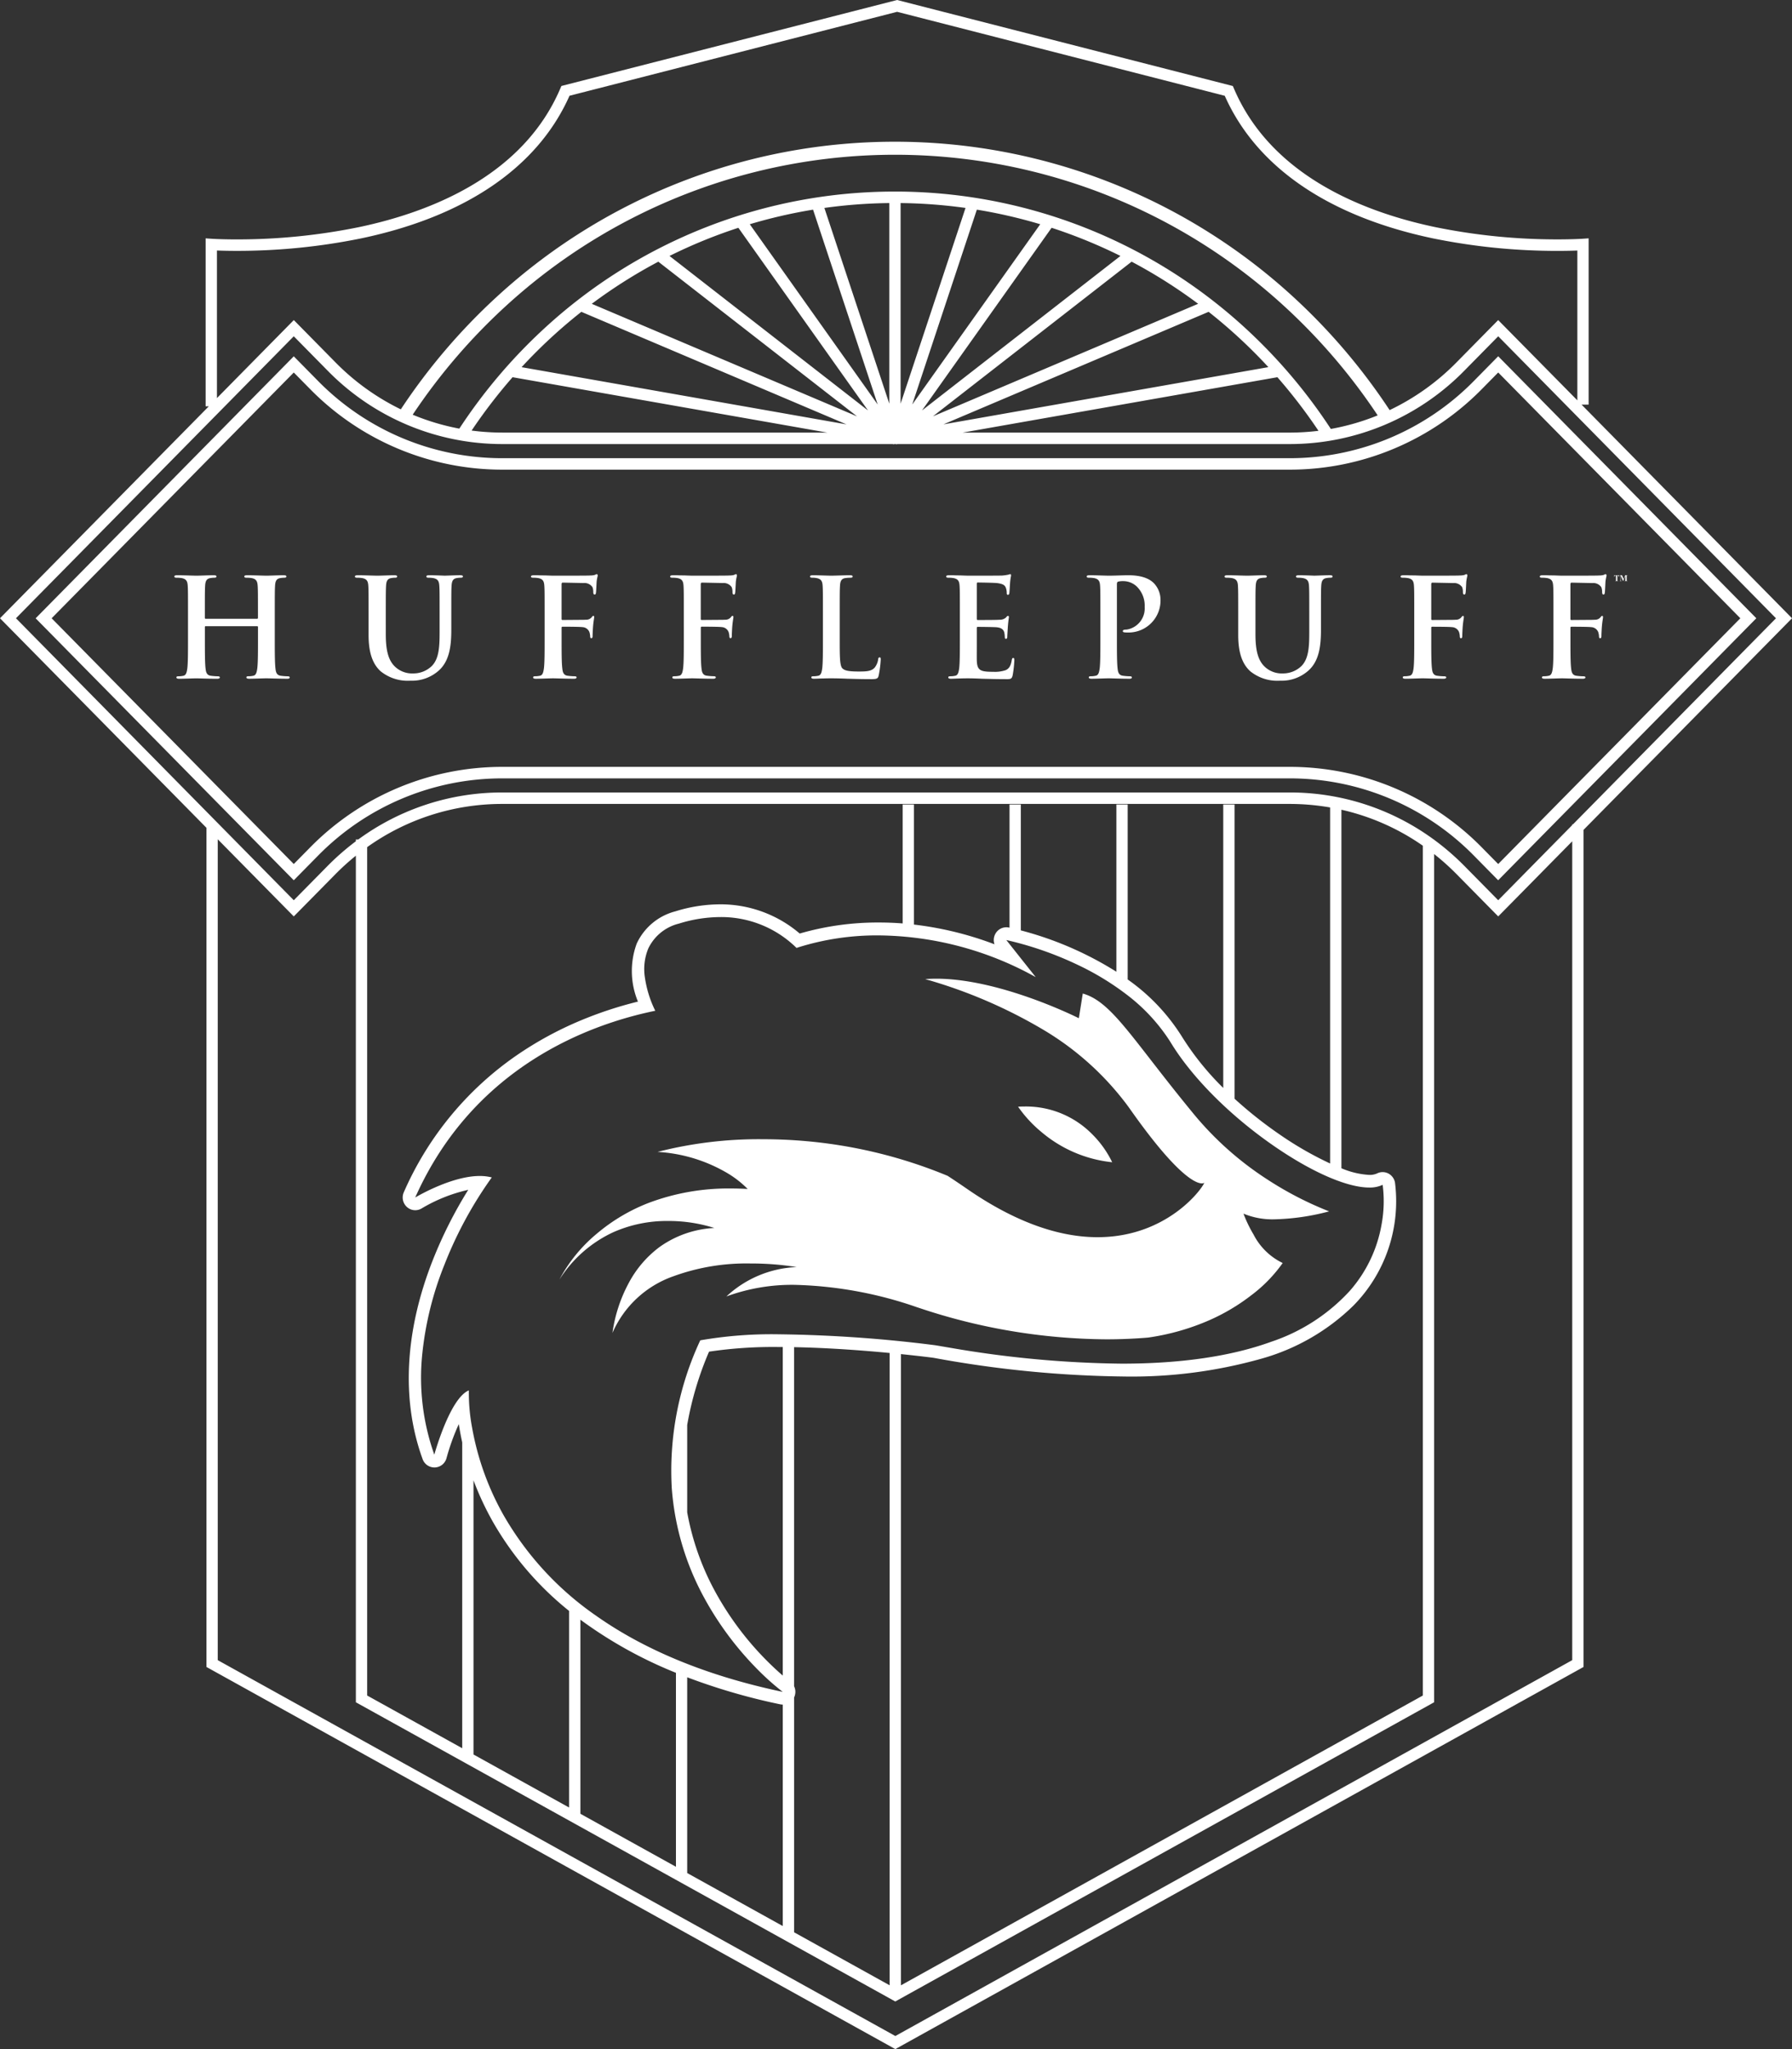 <svg xmlns="http://www.w3.org/2000/svg" width="231.875" height="265" viewBox="0 0 231.875 265">
  <rect x="0" y="0" width="231.875" height="265" fill="#333333" stroke="none"/>
  <path id="Crest" d="M115.852,265v0h0l-.35-.192L26.713,215.58V107.056L0,79.956,27.023,52.543h-.416V30.826l.78.054c.012,0,1.207.081,3.219.081a78.648,78.648,0,0,0,15.936-1.607c9.179-1.942,21.133-6.623,25.955-17.9l.143-.334L116.081,0l43.443,11.125.143.334c4.825,11.282,16.794,15.962,25.986,17.9a78.638,78.638,0,0,0,15.9,1.6c2.007,0,3.216-.081,3.227-.082l.781-.054V52.331h-.913l27.23,27.625L204.9,107.323V215.58l-.38.211ZM28.175,108.539V214.7l87.677,48.608L203.438,214.7v-105.9l-9.576,9.715-5.379-5.454a31.375,31.375,0,0,0-2.918-2.614v109.7l-69.721,38.694-.35-.194-69.447-38.5V110.663a31.417,31.417,0,0,0-2.654,2.4l-5.379,5.454Zm88.4,66.579v81.634l67.53-37.477V109.37a29.943,29.943,0,0,0-10.533-4.652v46.367a10.72,10.72,0,0,0,3.6.859,2.317,2.317,0,0,0,1.021-.193,1.6,1.6,0,0,1,1.443.008,1.655,1.655,0,0,1,.867,1.17,19.223,19.223,0,0,1-5.393,15.933,27.684,27.684,0,0,1-11.933,6.862,61.89,61.89,0,0,1-17.912,2.291,143.826,143.826,0,0,1-24.422-2.407C120.825,175.6,119.178,175.386,116.573,175.118Zm-13.826-.9v43.853a1.671,1.671,0,0,1,.031,1.387c-.009.022-.019.043-.029.064l0,30.371,12.365,6.855V174.974c-3.079-.294-7.725-.664-12.365-.752ZM88.92,216.915v25.316l12.366,6.855v-28.64a1.749,1.749,0,0,1-.321-.033A79.693,79.693,0,0,1,88.92,216.915ZM75.1,209.467v25.1l12.364,6.854V216.338A56.234,56.234,0,0,1,75.1,209.467ZM61.268,191.438h0V226.9l12.366,6.856V208.33a40.527,40.527,0,0,1-9.853-11.513A38.116,38.116,0,0,1,61.268,191.438Zm3.769-87.469a30.051,30.051,0,0,0-17.528,5.587V219.273l12.3,6.817V186.536c-.176-.79-.325-1.585-.443-2.363a29.094,29.094,0,0,0-1.591,4.4,1.623,1.623,0,0,1-1.5,1.206l-.079,0a1.624,1.624,0,0,1-1.511-1.076c-2.775-7.615-2.32-16.516,1.317-25.74a56.342,56.342,0,0,1,4.586-9.088,20.614,20.614,0,0,0-6.022,2.4,1.6,1.6,0,0,1-1.914-.182,1.655,1.655,0,0,1-.4-1.908,41.881,41.881,0,0,1,14.572-17.685,45.655,45.655,0,0,1,8.275-4.512,50.189,50.189,0,0,1,7.448-2.455,10.3,10.3,0,0,1-.161-7.5,7.611,7.611,0,0,1,5.009-4.175,19.626,19.626,0,0,1,5.747-.906,15.773,15.773,0,0,1,10.337,3.778,36.253,36.253,0,0,1,10.24-1.427c1.014,0,2.051.04,3.082.12V104.039h1.461v15.532a43.635,43.635,0,0,1,10.42,2.548,1.66,1.66,0,0,1,.14-1.4,1.626,1.626,0,0,1,1.391-.8,1.594,1.594,0,0,1,.306.03l.108.022V104.039h1.462v16.284a44.164,44.164,0,0,1,12.365,5.348V104.039h1.462v22.63A25.658,25.658,0,0,1,152.895,134a36.224,36.224,0,0,0,5.388,6.7V104.039h1.461v38.054a54.322,54.322,0,0,0,5.823,4.614,44.343,44.343,0,0,0,6.543,3.762V104.424a30.682,30.682,0,0,0-5.271-.455Zm-4.37,75.85v0a24.393,24.393,0,0,0,.426,4.847A35.727,35.727,0,0,0,65.187,196a40.026,40.026,0,0,0,11.992,12.986c6.393,4.5,14.5,7.8,24.11,9.818a.236.236,0,0,1-.036-.025,33.335,33.335,0,0,1-3.414-3.067,41.178,41.178,0,0,1-6.647-8.944,34.963,34.963,0,0,1-4.267-14.292,39.807,39.807,0,0,1,3.686-19.138,53.947,53.947,0,0,1,10.179-.78,174.814,174.814,0,0,1,20.271,1.422l1.913.326a137.745,137.745,0,0,0,22.174,2.049c7.687,0,14.211-.959,19.391-2.849a24.117,24.117,0,0,0,10.148-6.6,17.536,17.536,0,0,0,4.082-8.561,16.46,16.46,0,0,0,.158-4.967l-.023-.148a3.892,3.892,0,0,1-1.738.348c-3,0-7.861-2.186-13-5.846-5.391-3.839-10-8.526-12.65-12.86l-.193-.309a23.59,23.59,0,0,0-5.467-5.883,34.983,34.983,0,0,0-6.405-3.9,44.1,44.1,0,0,0-8.96-3.147l-.275-.058,3.8,4.79A42.557,42.557,0,0,0,113.7,120.97a34.06,34.06,0,0,0-10.378,1.536l-.257.085a13.87,13.87,0,0,0-9.891-3.991,18.144,18.144,0,0,0-5.313.842,5.97,5.97,0,0,0-3.982,3.235,7,7,0,0,0-.436,3.717,14.359,14.359,0,0,0,1.345,4.325c-8.336,1.7-23.455,7.1-31.064,24.151l.009-.008c.482-.284,4.808-2.777,8.337-2.777a6.18,6.18,0,0,1,1.563.186,51.6,51.6,0,0,0-6.131,11.3,42.4,42.4,0,0,0-2.858,11.5,29.711,29.711,0,0,0,1.556,13.059l0-.015c.21-.746,2.119-7.319,4.456-8.3Zm40.091-5.616a56.324,56.324,0,0,0-9.012.6,42.24,42.24,0,0,0-2.827,9.486v11.286a33.944,33.944,0,0,0,3.631,10.28,39.478,39.478,0,0,0,8.735,10.84V174.2ZM38.013,43.49,2.066,79.956l35.947,36.469,4.346-4.407a32.837,32.837,0,0,1,3.687-3.222v-.228h.308a31.471,31.471,0,0,1,18.682-6.081h101.8a31.467,31.467,0,0,1,18.682,6.081h.044v.032a32.611,32.611,0,0,1,3.951,3.417l4.346,4.406,9.576-9.715v-.1h.1l26.268-26.649L193.862,43.49,189.516,47.9a31.63,31.63,0,0,1-22.677,9.529h-50.7l-.2.036-.006-.036h-.238l-.006.036-.2-.036H65.037A31.634,31.634,0,0,1,42.359,47.9L38.013,43.49Zm127.273,5.292-40.72,7.163h42.271a30.7,30.7,0,0,0,3.766-.231A68.161,68.161,0,0,0,165.287,48.782Zm-98.962,0h0a67.88,67.88,0,0,0-5.3,6.9,30.807,30.807,0,0,0,4.009.262h42.007l-40.72-7.162Zm49.481-24.008a67,67,0,0,1,45.472,17.788,68.94,68.94,0,0,1,10.927,12.91,30.082,30.082,0,0,0,6.059-1.753,76.666,76.666,0,0,0-12.152-14.179,74.569,74.569,0,0,0-100.56-.051A76.652,76.652,0,0,0,53.4,53.632a30.086,30.086,0,0,0,6.034,1.8A68.933,68.933,0,0,1,70.361,42.537a66.92,66.92,0,0,1,45.445-17.763Zm40.581,15.554h0L122.072,54.88l42.048-7.4a66.737,66.737,0,0,0-7.734-7.156Zm-81.162,0a66.709,66.709,0,0,0-7.733,7.156l42.046,7.4Zm71.2-6.484-25.71,20,34.321-14.556a65.931,65.931,0,0,0-8.61-5.448Zm-61.241,0a65.985,65.985,0,0,0-8.61,5.448L110.9,53.848ZM136.07,29.46,119.3,53.083,144.981,33.1a65.819,65.819,0,0,0-8.911-3.642Zm-40.529,0a65.578,65.578,0,0,0-8.91,3.642l25.681,19.979ZM115.8,18.328a76.2,76.2,0,0,1,51.585,20.109,78.387,78.387,0,0,1,12.425,14.6,30.59,30.59,0,0,0,8.668-6.185l5.379-5.458L204.1,51.774V32.4c-.8.031-1.651.046-2.527.046a80.233,80.233,0,0,1-16.213-1.63c-13.495-2.849-22.791-9.222-26.884-18.429L116.081,1.528,73.691,12.384C69.6,21.591,60.3,27.964,46.808,30.813A80.241,80.241,0,0,1,30.6,32.443c-1.119,0-1.992-.025-2.528-.046V51.483l9.946-10.09,5.379,5.458a30.632,30.632,0,0,0,8.466,6.088A78.359,78.359,0,0,1,64.282,38.38,76.109,76.109,0,0,1,115.8,18.328Zm-10.595,8.786A65.36,65.36,0,0,0,97.016,29L113.57,52.319Zm21.194,0-8.362,25.2L134.6,29a65.564,65.564,0,0,0-8.193-1.885Zm-11.328-.853a65.877,65.877,0,0,0-8.4.631l8.4,25.316Zm1.462,0V52.206l8.4-25.314A65.886,65.886,0,0,0,116.537,26.261Zm26.626,146.946a77.522,77.522,0,0,1-24.1-4.016l-.386-.127a51.873,51.873,0,0,0-15.8-2.9,24.6,24.6,0,0,0-8.881,1.5,14.164,14.164,0,0,1,9.093-3.8,37.01,37.01,0,0,0-5.953-.464,27.532,27.532,0,0,0-9.968,1.643,13.447,13.447,0,0,0-7.915,7.333v-.009a19.177,19.177,0,0,1,2.124-6.475,13.972,13.972,0,0,1,3.975-4.627,13.325,13.325,0,0,1,7.088-2.456,19.642,19.642,0,0,0-6-.905,17.086,17.086,0,0,0-7.1,1.462,16.409,16.409,0,0,0-6.936,6.094v-.006a19.665,19.665,0,0,1,4.788-5.878,23.475,23.475,0,0,1,6.837-4.046A29.322,29.322,0,0,1,94.581,153.7c.709,0,1.436.021,2.16.063a13.031,13.031,0,0,0-2.885-2.2,20.051,20.051,0,0,0-8.779-2.594l.006,0a52.762,52.762,0,0,1,13.672-1.638,62.891,62.891,0,0,1,11.047.979,62.042,62.042,0,0,1,12.82,3.757c.863.564,1.712,1.135,2.522,1.695C131.136,157.9,136.812,160,142.016,160c8.914,0,13.477-6.159,13.812-7.036a.538.538,0,0,1-.311.079c-.732,0-3.06-.877-8.862-9l-.675-.949a37.323,37.323,0,0,0-10.84-9.836,64.227,64.227,0,0,0-15.424-6.635l.079-.005c.439-.032.895-.048,1.354-.048,7.077,0,15.433,3.683,17.825,4.811l.623.3.508-3.192c2.722.762,4.854,3.507,8.725,8.491l.005.007.019.024.032.042c1.407,1.811,3,3.863,4.957,6.261l.715.872a41.535,41.535,0,0,0,9.461,8.369,44.3,44.3,0,0,0,7.589,3.957l.374.147a29.83,29.83,0,0,1-7.017,1.027,9.726,9.726,0,0,1-4.066-.732,16.878,16.878,0,0,0,1.3,2.694,8.274,8.274,0,0,0,3.773,3.692,18.621,18.621,0,0,1-4.02,4.138,25.876,25.876,0,0,1-5.405,3.229,30.448,30.448,0,0,1-8.006,2.278C146.792,173.131,144.983,173.207,143.162,173.207Zm.746-22.9h0a16.837,16.837,0,0,1-9.127-3.891,16.292,16.292,0,0,1-3.044-3.292c.3-.018.6-.026.868-.026a12.024,12.024,0,0,1,8.736,3.6,13.105,13.105,0,0,1,2.568,3.6Zm49.952-36.464h0l-3.069-3.114a33.412,33.412,0,0,0-23.953-10.066H65.036a33.4,33.4,0,0,0-23.952,10.066l-3.071,3.113-33.4-33.88,33.4-33.88,3.071,3.115A33.41,33.41,0,0,0,65.036,59.257h101.8a33.414,33.414,0,0,0,23.953-10.066l3.07-3.116,33.4,33.881-33.4,33.881ZM65.036,99.175h101.8a34.851,34.851,0,0,1,24.986,10.5l2.037,2.065,31.332-31.784L193.861,48.172l-2.037,2.066a34.851,34.851,0,0,1-24.986,10.5H65.036A34.857,34.857,0,0,1,40.05,50.24l-2.037-2.066L6.682,79.957,38.013,111.74l2.037-2.065A34.851,34.851,0,0,1,65.036,99.175ZM165.647,88.03a5.575,5.575,0,0,1-3.875-1.222c-1.06-.97-1.554-2.461-1.554-4.692V79.53c0-2.7,0-3.187-.034-3.754s-.155-.88-.751-1.009a3.62,3.62,0,0,0-.68-.053c-.214,0-.3-.045-.3-.159s.1-.159.384-.159c.528,0,1.105.017,1.614.032.38.011.708.021.934.021.188,0,.52-.011.872-.023.438-.014.93-.031,1.274-.031.28,0,.384.043.384.159s-.083.159-.279.159a2.578,2.578,0,0,0-.5.052h-.007c-.5.093-.613.44-.645,1.009s-.035,1.054-.035,3.754V82.01c0,2.294.395,3.556,1.362,4.355a3.212,3.212,0,0,0,2.182.726,3.433,3.433,0,0,0,2.408-.956c.938-.951,1.012-2.485,1.012-4.392V79.53c0-2.7,0-3.187-.035-3.754s-.154-.88-.751-1.009a3.314,3.314,0,0,0-.628-.053c-.214,0-.3-.045-.3-.159s.1-.159.366-.159c.357,0,.986.009,1.956.051h.015l.037,0c.075,0,.263-.007.5-.015.445-.016,1.049-.038,1.488-.038.268,0,.367.043.367.159s-.088.159-.315.159a2.576,2.576,0,0,0-.5.052h-.007c-.5.093-.613.44-.646,1.009s-.034,1.054-.034,3.754v1.895c0,2.019-.2,4.062-1.658,5.33A5.19,5.19,0,0,1,165.647,88.03Zm-112.527,0a5.578,5.578,0,0,1-3.875-1.222c-1.06-.97-1.553-2.461-1.553-4.692V79.53c0-2.7,0-3.187-.034-3.754s-.155-.88-.751-1.009a3.628,3.628,0,0,0-.681-.053c-.213,0-.3-.045-.3-.159s.1-.159.383-.159c.528,0,1.106.017,1.615.032.38.011.708.021.934.021.189,0,.521-.011.872-.023.435-.014.928-.031,1.274-.031.28,0,.384.043.384.159s-.083.159-.279.159a2.562,2.562,0,0,0-.5.051l-.01,0c-.5.093-.614.441-.645,1.009s-.035,1.054-.035,3.754V82.01c0,2.294.394,3.555,1.361,4.355a3.215,3.215,0,0,0,2.183.726,3.433,3.433,0,0,0,2.408-.956c.938-.952,1.012-2.486,1.012-4.392V79.53c0-2.7,0-3.187-.036-3.754s-.154-.88-.75-1.009a3.358,3.358,0,0,0-.628-.053c-.211,0-.3-.046-.3-.159s.1-.159.366-.159c.357,0,.986.009,1.956.051h.052c.074,0,.263-.007.5-.015.445-.016,1.049-.038,1.488-.038.268,0,.367.043.367.159s-.088.159-.315.159a2.576,2.576,0,0,0-.5.052h-.007c-.5.093-.613.44-.646,1.009s-.034,1.054-.034,3.754v1.895c0,2.019-.2,4.062-1.658,5.33A5.19,5.19,0,0,1,53.12,88.03Zm76.961-.2c-1.042,0-1.868-.022-2.532-.04h-.033l-.454-.012c-.816-.038-1.325-.053-1.815-.053-.187,0-.576,0-.994.018-.207,0-.428.009-.641.018s-.394.017-.563.017c-.235,0-.349-.058-.349-.177,0-.1.086-.141.279-.141a2.857,2.857,0,0,0,.629-.07c.354-.072.439-.484.506-.975.087-.743.087-2.146.087-3.772V79.53c0-2.7,0-3.187-.035-3.754s-.155-.88-.751-1.009a3.621,3.621,0,0,0-.68-.053c-.211,0-.3-.046-.3-.159s.1-.159.384-.159c.241,0,.491,0,.733.009s.465.009.681.009l.262.01c.343.013.64.025.837.025,1.212,0,4.063,0,4.363-.018a6.677,6.677,0,0,0,.75-.105.956.956,0,0,0,.106-.031.592.592,0,0,1,.174-.04c.092,0,.1.081.1.159a1.021,1.021,0,0,1-.023.166,7.433,7.433,0,0,0-.116.984c-.007.065-.015.209-.025.376-.018.293-.04.657-.062.793-.018.091-.053.194-.175.194s-.157-.072-.157-.248a1.948,1.948,0,0,0-.105-.637c-.112-.295-.27-.529-1.169-.638-.3-.036-2.153-.071-2.479-.071-.086,0-.122.053-.122.177v4.48c0,.126.02.194.122.194.893,0,2.443,0,2.793-.035a1.219,1.219,0,0,0,.838-.266l.026-.03c.108-.125.173-.2.253-.2s.122.048.122.142a1.618,1.618,0,0,1-.021.182c-.025.178-.072.51-.119,1.11-.008.147-.021.356-.034.558v.022c-.018.275-.034.535-.034.606,0,.142,0,.337-.158.337a.139.139,0,0,1-.157-.159c0-.048-.008-.1-.012-.155a2.968,2.968,0,0,0-.059-.483c-.1-.414-.4-.627-.976-.69-.335-.035-2.1-.053-2.479-.053-.087,0-.105.071-.105.177v1.4c0,.175,0,.436,0,.731,0,.734-.009,1.648,0,2.014.039,1.313.456,1.488,2.1,1.488a4.4,4.4,0,0,0,1.641-.212c.447-.209.66-.564.786-1.31.033-.187.067-.266.191-.266.14,0,.14.141.14.319a14.244,14.244,0,0,1-.227,1.966C130.9,87.835,130.743,87.835,130.081,87.835Zm-17.469,0c-.958,0-1.707-.02-2.367-.038l-.583-.015c-.83-.037-1.447-.052-2.129-.052-.187,0-.576,0-1,.017-.207,0-.428.009-.641.018s-.394.017-.563.017c-.238,0-.349-.056-.349-.177,0-.1.086-.141.279-.141a2.819,2.819,0,0,0,.629-.07c.354-.072.439-.484.506-.975.087-.743.087-2.146.087-3.771V79.531c0-2.7,0-3.188-.035-3.755s-.155-.88-.75-1.009a2.565,2.565,0,0,0-.577-.053c-.213,0-.3-.045-.3-.159s.1-.159.383-.159c.467,0,1.018.017,1.5.032.367.011.683.021.887.021.184,0,.527-.01.924-.022.5-.015,1.068-.031,1.45-.031.264,0,.366.045.366.159s-.085.159-.314.159a4.618,4.618,0,0,0-.68.053c-.5.093-.614.44-.646,1.009s-.035,1.054-.035,3.755v3.116c0,2.249,0,3.488.366,3.807.283.253.7.39,2.112.39.989,0,1.62-.033,2.042-.5a2.247,2.247,0,0,0,.454-1.063c.019-.168.056-.265.193-.265.118,0,.14.079.14.3a14.266,14.266,0,0,1-.262,2.037C113.6,87.756,113.5,87.835,112.612,87.835Zm92.144-.053c-.67,0-1.331-.019-1.862-.034-.344-.01-.614-.018-.791-.018-.2,0-.546.011-.907.022h-.006c-.441.014-.94.03-1.3.03-.233,0-.367-.029-.367-.177,0-.1.083-.141.262-.141a2.815,2.815,0,0,0,.628-.07c.355-.072.44-.484.507-.975.087-.743.087-2.079.087-3.771V79.531c0-2.7,0-3.188-.035-3.755s-.155-.88-.751-1.009a3.628,3.628,0,0,0-.681-.053c-.2,0-.3-.046-.3-.141,0-.148.154-.177.4-.177.228,0,.471,0,.707.009s.479.009.707.009l.263.01c.344.013.64.025.836.025,1.571,0,4.26,0,4.608-.018l.156-.007h.007a2.362,2.362,0,0,0,.553-.062.942.942,0,0,0,.111-.049.4.4,0,0,1,.168-.057c.068,0,.122.07.122.159a1.111,1.111,0,0,1-.037.216,4.851,4.851,0,0,0-.1.58c-.006.066-.015.252-.025.467-.018.371-.04.833-.062.966-.018.149-.054.248-.174.248s-.158-.1-.175-.284a1.756,1.756,0,0,0-.105-.672,1.257,1.257,0,0,0-1.152-.532l-2.687-.053c-.115,0-.158.067-.158.248v4.427c0,.107.018.158.122.158l2.234-.017c.3,0,.542,0,.786-.018a.9.9,0,0,0,.751-.319l.04-.051c.062-.079.1-.127.187-.127.07,0,.1.052.1.159,0,.045-.016.151-.038.3-.03.205-.072.484-.1.8-.035.357-.07,1.173-.07,1.292,0,.158,0,.337-.174.337-.13,0-.14-.189-.14-.247a1.935,1.935,0,0,0-.1-.549,1.016,1.016,0,0,0-.89-.637c-.394-.049-1.938-.054-2.583-.054-.091,0-.122.04-.122.159v1.435c0,1.692,0,3.028.087,3.771.048.471.136.9.68.975a7.339,7.339,0,0,0,.873.07c.205,0,.3.044.3.141C205.14,87.727,205.021,87.781,204.755,87.781Zm-18.01,0c-.669,0-1.331-.019-1.863-.035-.342-.01-.612-.018-.791-.018-.206,0-.549.011-.913.022-.441.014-.941.03-1.3.03-.232,0-.366-.029-.366-.177,0-.1.083-.141.262-.141a2.816,2.816,0,0,0,.628-.07c.356-.073.44-.484.506-.975.087-.743.087-2.079.087-3.771V79.531c0-2.7,0-3.188-.035-3.755s-.154-.88-.75-1.009a3.574,3.574,0,0,0-.681-.053c-.2,0-.3-.046-.3-.141,0-.148.153-.177.4-.177.228,0,.472,0,.708.009s.479.009.706.009l.265.01c.344.013.64.025.834.025,1.571,0,4.259,0,4.608-.018l.163-.008a2.357,2.357,0,0,0,.553-.062.946.946,0,0,0,.111-.049.4.4,0,0,1,.169-.057c.068,0,.121.07.121.159a1.113,1.113,0,0,1-.038.217,4.848,4.848,0,0,0-.1.58c-.006.065-.015.249-.025.462v.006c-.018.371-.04.832-.062.965-.018.149-.055.248-.175.248s-.157-.1-.175-.284a1.77,1.77,0,0,0-.1-.672,1.257,1.257,0,0,0-1.152-.532l-2.688-.053c-.114,0-.157.067-.157.248v4.427c0,.107.018.158.121.158l2.235-.017c.3,0,.541,0,.785-.018a.9.9,0,0,0,.751-.319l.039-.049c.063-.08.1-.128.188-.128.069,0,.1.054.1.159,0,.045-.016.151-.038.3-.031.207-.072.485-.1.8-.035.356-.07,1.165-.07,1.292,0,.158,0,.337-.175.337-.129,0-.14-.189-.14-.247a1.934,1.934,0,0,0-.1-.549,1.016,1.016,0,0,0-.89-.637c-.394-.049-1.938-.054-2.584-.054-.091,0-.121.04-.121.159v1.435c0,1.692,0,3.028.087,3.771.048.472.136.9.68.975a7.305,7.305,0,0,0,.873.07c.208,0,.3.042.3.141C187.129,87.727,187.011,87.781,186.745,87.781Zm-40.61,0c-.706,0-1.381-.02-1.924-.035-.34-.01-.607-.018-.782-.018s-.473.01-.821.021c-.46.015-.982.032-1.379.032-.235,0-.349-.058-.349-.177,0-.1.086-.141.28-.141a2.784,2.784,0,0,0,.628-.071c.355-.071.44-.483.507-.974.087-.743.087-2.147.087-3.772V79.53c0-2.7,0-3.187-.035-3.754s-.155-.88-.751-1.009a3.627,3.627,0,0,0-.681-.053c-.213,0-.3-.045-.3-.159s.1-.159.383-.159c.535,0,1.141.018,1.628.033.366.011.68.02.886.02.348,0,.759-.012,1.194-.025.453-.014.922-.028,1.336-.028,2.186,0,2.984.759,3.246,1.009a3.108,3.108,0,0,1,.873,2.108,4.136,4.136,0,0,1-4.294,4.284,2.646,2.646,0,0,1-.366-.017l-.014,0c-.087-.018-.2-.04-.2-.157,0-.144.128-.2.489-.2a2.772,2.772,0,0,0,2.339-2.921,3.471,3.471,0,0,0-1.03-2.657,2.563,2.563,0,0,0-1.746-.69,2.5,2.5,0,0,0-.68.071c-.093.037-.139.15-.139.336v7.082c0,1.625,0,3.029.087,3.79.049.462.137.883.68.956a7.086,7.086,0,0,0,.89.071c.183,0,.279.049.279.141C146.467,87.719,146.349,87.781,146.136,87.781Zm-53.907,0c-.669,0-1.331-.019-1.862-.034-.343-.01-.613-.018-.791-.018-.206,0-.549.011-.913.022-.441.014-.941.03-1.3.03-.232,0-.366-.029-.366-.177,0-.1.083-.141.262-.141a2.815,2.815,0,0,0,.628-.07c.356-.072.44-.484.506-.975.087-.743.087-2.079.087-3.771V79.531c0-2.7,0-3.188-.034-3.755s-.155-.88-.751-1.009a3.628,3.628,0,0,0-.681-.053c-.2,0-.3-.046-.3-.141,0-.148.153-.177.4-.177.228,0,.472,0,.707.009s.479.009.707.009l.263.01c.344.013.64.025.836.025,1.571,0,4.259,0,4.608-.018l.146-.007H94.4a2.357,2.357,0,0,0,.553-.062.946.946,0,0,0,.111-.049.4.4,0,0,1,.169-.057c.068,0,.121.07.121.159a1.114,1.114,0,0,1-.038.217,4.845,4.845,0,0,0-.1.58c-.006.065-.015.249-.025.462v.006c-.018.371-.04.833-.062.966-.018.149-.054.248-.175.248s-.158-.1-.175-.284a1.771,1.771,0,0,0-.1-.672A1.257,1.257,0,0,0,93.52,75.4l-2.688-.053c-.114,0-.157.067-.157.248v4.427c0,.107.018.158.121.158l2.235-.017c.3,0,.541,0,.785-.018a.9.9,0,0,0,.751-.319l.039-.049c.062-.08.1-.128.187-.128.07,0,.105.054.105.159,0,.045-.016.149-.037.295-.031.207-.072.487-.1.8-.035.357-.07,1.165-.07,1.292,0,.158,0,.337-.175.337-.129,0-.14-.189-.14-.247a2,2,0,0,0-.1-.549,1.016,1.016,0,0,0-.89-.637c-.394-.049-1.938-.054-2.584-.054-.091,0-.121.04-.121.159v1.435c0,1.692,0,3.028.087,3.771.048.471.136.9.68.975a7.337,7.337,0,0,0,.873.07c.208,0,.3.042.3.141C92.612,87.727,92.494,87.781,92.228,87.781Zm-18.01,0c-.669,0-1.331-.019-1.862-.034-.343-.01-.613-.018-.791-.018-.206,0-.549.011-.913.022-.441.014-.941.03-1.3.03-.232,0-.366-.029-.366-.177,0-.1.083-.141.262-.141a2.853,2.853,0,0,0,.628-.07c.354-.072.439-.484.506-.975.087-.743.087-2.079.087-3.771V79.531c0-2.7,0-3.188-.035-3.755s-.154-.88-.751-1.009a3.621,3.621,0,0,0-.68-.053c-.2,0-.3-.046-.3-.141,0-.148.154-.177.4-.177.228,0,.471,0,.707.009s.479.009.706.009l.265.01c.343.013.639.025.834.025,1.571,0,4.259,0,4.608-.018l.162-.008a2.359,2.359,0,0,0,.553-.062.928.928,0,0,0,.112-.05.4.4,0,0,1,.167-.056c.07,0,.122.069.122.159a1.114,1.114,0,0,1-.038.217,4.848,4.848,0,0,0-.1.58c-.006.066-.015.252-.026.468-.018.371-.04.833-.062.966-.018.149-.054.248-.175.248s-.157-.1-.175-.284a1.77,1.77,0,0,0-.1-.672A1.257,1.257,0,0,0,75.51,75.4l-2.688-.053c-.115,0-.157.067-.157.248v4.427c0,.105.019.158.123.158l2.234-.017c.29,0,.541,0,.786-.018a.9.9,0,0,0,.751-.319l.04-.05c.062-.079.1-.127.187-.127.069,0,.1.054.1.159,0,.045-.016.151-.038.3-.03.2-.072.483-.1.8-.035.357-.07,1.165-.07,1.292,0,.158,0,.337-.175.337-.129,0-.139-.189-.139-.247a2,2,0,0,0-.1-.549,1.016,1.016,0,0,0-.89-.637c-.394-.049-1.938-.054-2.583-.054-.092,0-.123.04-.123.159v1.435c0,1.692,0,3.028.088,3.771.048.471.136.9.68.975a7.341,7.341,0,0,0,.873.07c.208,0,.3.042.3.141C74.6,87.727,74.484,87.781,74.218,87.781Zm-37.066,0c-.686,0-1.354-.019-1.891-.035-.344-.01-.64-.018-.833-.018-.174,0-.477.01-.827.021-.456.015-.97.032-1.355.032-.25,0-.366-.056-.366-.177,0-.1.086-.141.28-.141a2.833,2.833,0,0,0,.627-.07c.356-.072.44-.484.506-.975.088-.743.088-2.146.088-3.771V81.088a.1.1,0,0,0-.105-.105H26.61c-.044,0-.1.011-.1.105v1.559c0,1.625,0,3.028.086,3.789.049.462.137.883.68.957a7.324,7.324,0,0,0,.89.07c.183,0,.279.049.279.141,0,.147-.19.177-.349.177-.685,0-1.353-.019-1.889-.035-.344-.01-.639-.018-.833-.018-.173,0-.473.01-.82.021-.461.015-.982.032-1.379.032-.235,0-.349-.058-.349-.177,0-.1.086-.141.28-.141a2.833,2.833,0,0,0,.627-.07c.355-.072.44-.484.507-.975.086-.743.086-2.146.086-3.771V79.53c0-2.7,0-3.187-.034-3.754s-.154-.88-.751-1.009a3.62,3.62,0,0,0-.68-.053c-.211,0-.3-.046-.3-.159s.1-.159.366-.159c.552,0,1.166.018,1.659.033.354.011.658.02.854.02s.492-.01.85-.022c.456-.015.967-.031,1.349-.031.267,0,.366.043.366.159s-.085.159-.313.159a3.074,3.074,0,0,0-.507.053c-.5.093-.613.44-.645,1.009s-.034,1.054-.034,3.754V79.9c0,.092.053.124.1.124h6.667c.051,0,.105-.033.105-.124V79.53c0-2.7,0-3.187-.035-3.754s-.155-.88-.751-1.009a3.562,3.562,0,0,0-.681-.053c-.21,0-.3-.046-.3-.159s.1-.159.366-.159c.552,0,1.166.018,1.659.033.353.011.658.02.854.02s.495-.01.853-.022c.455-.015.965-.031,1.345-.031.268,0,.367.043.367.159s-.088.159-.314.159a3.074,3.074,0,0,0-.507.053c-.5.093-.613.44-.645,1.009s-.035,1.054-.035,3.754v3.117c0,1.625,0,3.028.087,3.789.049.462.137.883.68.957a7.322,7.322,0,0,0,.89.07c.182,0,.279.049.279.141C37.5,87.751,37.312,87.781,37.153,87.781ZM209.834,75.147h-.252v-.021h.007a.126.126,0,0,0,.046-.008.069.069,0,0,0,.032-.023.107.107,0,0,0,.017-.04s0-.023,0-.057v-.473a.221.221,0,0,0-.006-.071.052.052,0,0,0-.024-.024.1.1,0,0,0-.049-.012h-.023V74.4h.3l.207.493.2-.493h.3v.02h-.024a.1.1,0,0,0-.052.013.055.055,0,0,0-.022.025.256.256,0,0,0-.005.069v.493a.283.283,0,0,0,.005.072.058.058,0,0,0,.024.025.1.1,0,0,0,.049.011h.024v.02h-.385v-.021h.024a.108.108,0,0,0,.052-.012.056.056,0,0,0,.022-.027.221.221,0,0,0,.005-.069v-.554l-.283.683h-.013l-.287-.679V75a.482.482,0,0,0,0,.068.082.082,0,0,0,.031.044.126.126,0,0,0,.074.018v.021Zm-.454,0h-.386v-.02h.025a.113.113,0,0,0,.052-.012.061.061,0,0,0,.022-.027.259.259,0,0,0,.005-.069v-.577h-.053a.157.157,0,0,0-.108.032.213.213,0,0,0-.059.128h-.021v-.2h.662v.2h-.02a.348.348,0,0,0-.039-.1.142.142,0,0,0-.059-.049.19.19,0,0,0-.072-.01h-.055v.577a.225.225,0,0,0,.006.072.059.059,0,0,0,.024.025.11.11,0,0,0,.05.011h.024v.019Z" transform="translate(0 0)" fill="#fff"/>
</svg>

